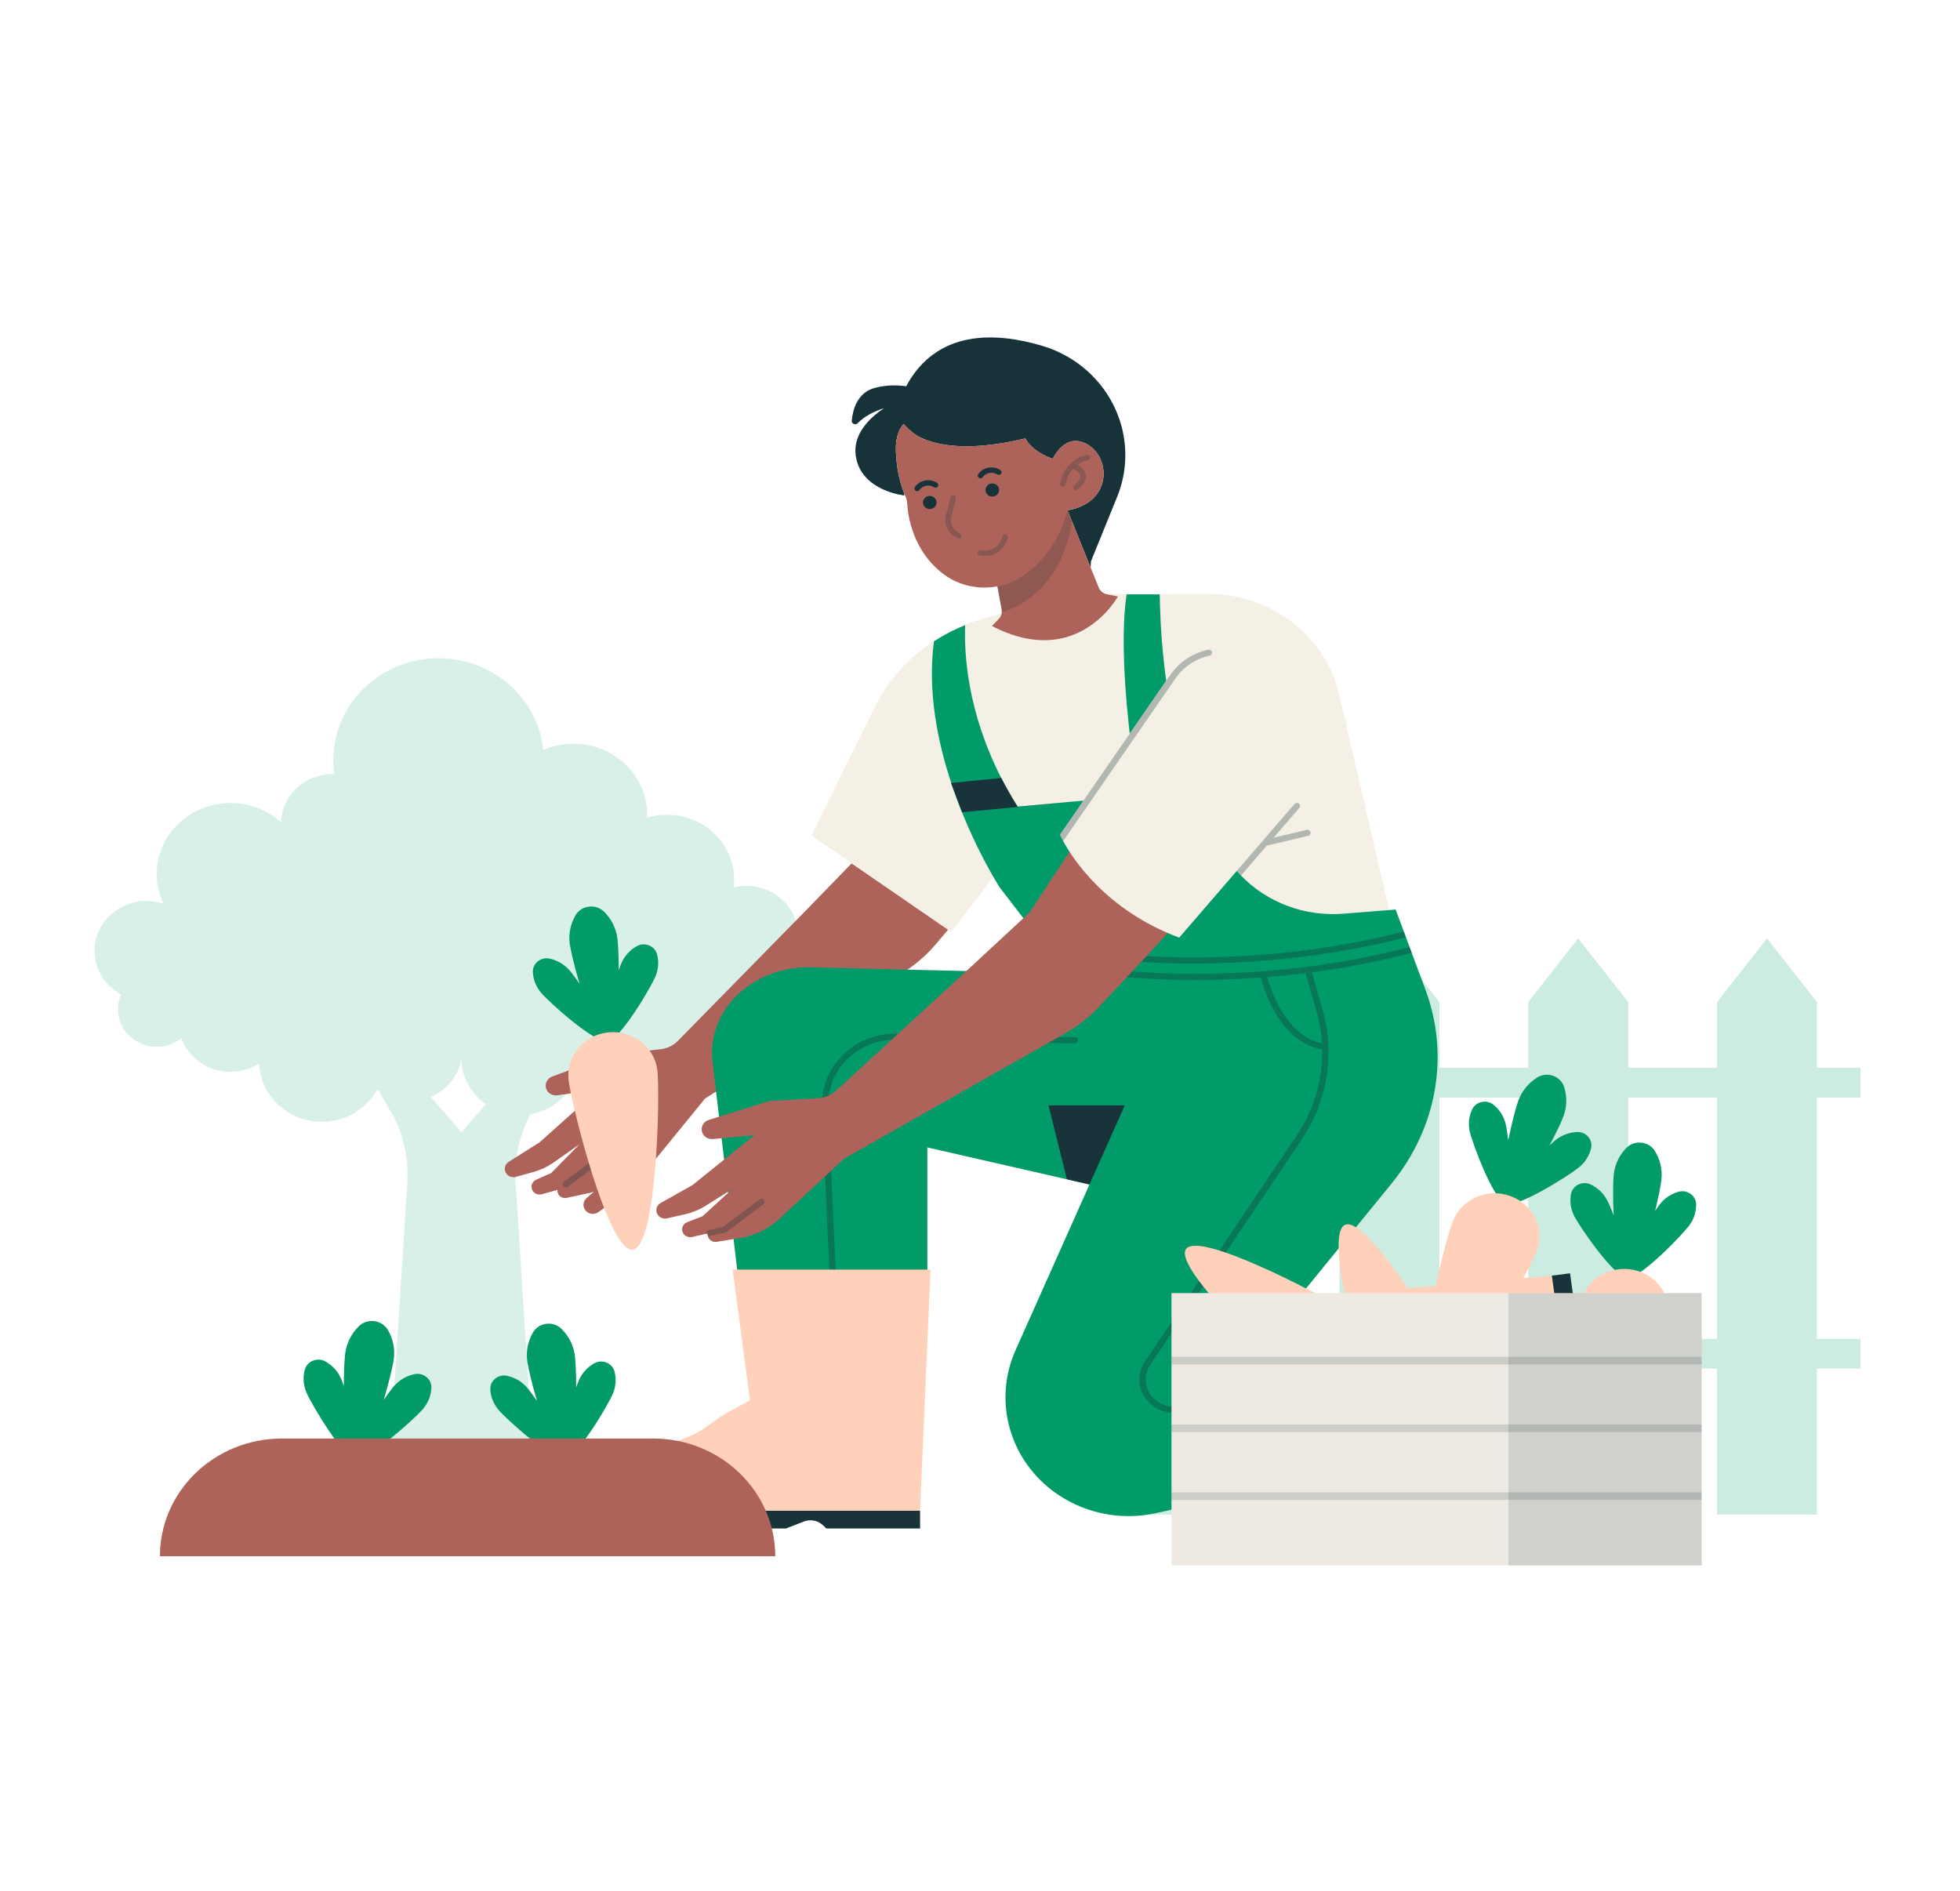 <svg width="311" height="300" viewBox="0 0 311 300" fill="none" xmlns="http://www.w3.org/2000/svg">
<path opacity="0.15" d="M126.654 148.496C126.654 144.116 122.974 140.566 118.433 140.566C117.73 140.566 117.05 140.65 116.401 140.81C116.453 140.4 116.48 139.984 116.48 139.56C116.48 133.886 111.711 129.286 105.829 129.286C104.73 129.286 103.671 129.446 102.674 129.746C102.68 129.594 102.684 129.44 102.684 129.286C102.684 123.058 97.449 118.008 90.992 118.008C89.282 118.008 87.659 118.362 86.195 118.998C85.384 110.836 78.256 104.454 69.583 104.454C60.365 104.454 52.893 111.662 52.893 120.552C52.893 121.326 52.951 122.088 53.061 122.834C52.972 122.832 52.883 122.83 52.793 122.83C48.352 122.83 44.732 126.228 44.579 130.476C42.487 128.574 39.667 127.41 36.565 127.41C30.109 127.41 24.874 132.46 24.874 138.688C24.874 140.37 25.255 141.966 25.939 143.398C25.091 143.114 24.181 142.958 23.232 142.958C18.691 142.958 15.011 146.508 15.011 150.888C15.011 153.86 16.707 156.45 19.216 157.808C18.894 158.528 18.716 159.322 18.716 160.156C18.716 163.438 21.474 166.096 24.874 166.096C26.364 166.096 27.729 165.586 28.794 164.736C29.908 167.842 32.966 170.074 36.565 170.074C38.257 170.074 39.831 169.58 41.137 168.734C41.317 173.878 45.696 177.994 51.072 177.994C54.894 177.994 58.209 175.914 59.874 172.866C59.926 172.906 59.977 172.946 60.029 172.984L62.142 176.632C63.995 179.832 64.877 183.766 64.626 187.718L62.48 221.442C62.072 227.854 59.847 233.868 56.212 238.376L55.623 239.106H90.822L90.234 238.376C86.599 233.868 84.374 227.856 83.966 221.442L81.82 187.718C81.571 183.822 82.427 179.946 84.227 176.772C86.775 176.338 88.969 174.91 90.362 172.92C90.88 173.018 91.413 173.07 91.963 173.07C93.721 173.07 95.35 172.536 96.688 171.63C98.069 174.478 101.069 176.452 104.544 176.452C109.331 176.452 113.212 172.708 113.212 168.088C113.212 167.726 113.187 167.368 113.142 167.018C113.762 167.17 114.409 167.25 115.076 167.25C119.385 167.25 122.878 163.88 122.878 159.724C122.878 158.27 122.451 156.912 121.711 155.76C124.618 154.538 126.65 151.742 126.65 148.488L126.654 148.496ZM68.347 174.038C70.875 172.988 72.747 170.752 73.209 168.056C73.272 170.996 74.789 173.592 77.095 175.202L73.226 179.674L68.35 174.038H68.347Z" fill="#009B68"/>
<g opacity="0.2">
<path d="M198.428 240.314H182.578V159L190.502 148.902L198.428 159V240.314Z" fill="#009B68"/>
<path d="M228.386 240.314H212.535V159L220.46 148.902L228.386 159V240.314Z" fill="#009B68"/>
<path d="M258.344 240.314H242.493V159L250.419 148.902L258.344 159V240.314Z" fill="#009B68"/>
<path d="M288.301 240.314H272.451V159L280.377 148.902L288.301 159V240.314Z" fill="#009B68"/>
<path d="M295.201 169.424H178.22V174.144H295.201V169.424Z" fill="#009B68"/>
<path d="M295.201 212.444H178.22V217.164H295.201V212.444Z" fill="#009B68"/>
</g>
<path d="M150.427 147.53C149.722 148.362 149.06 149.14 148.484 149.82C147.026 151.538 145.31 153.03 143.39 154.254L111.863 174.318V174.322L100.38 188.396L100.461 188.166L100.138 188.574L94.946 192.332C94.683 192.518 94.374 192.608 94.069 192.608C93.698 192.608 93.331 192.478 93.047 192.216C92.413 191.636 92.431 190.656 93.084 190.098L94.231 189.12C94.03 189.178 93.831 189.226 93.628 189.27L89.927 190.07C89.479 190.166 89.012 190.012 88.718 189.668C88.5 189.412 88.426 189.102 88.455 188.804L85.973 189.494C85.49 189.63 84.967 189.478 84.642 189.104C84.094 188.48 84.314 187.528 85.083 187.184L87.468 186.122L91.948 181.57L87.92 184.406C86.91 185.118 85.776 185.65 84.575 185.982L81.853 186.736C81.306 186.888 80.719 186.7 80.377 186.262C79.894 185.65 80.051 184.772 80.721 184.348L85.606 181.266L95.004 172.862L88.43 173.8C87.542 173.926 86.719 173.328 86.599 172.472C86.499 171.758 86.92 171.072 87.617 170.816L97.032 167.324L104.786 166.49C105.848 166.376 106.833 165.902 107.567 165.154L127.931 144.408L135.132 136.998L150.435 147.524L150.427 147.53Z" fill="#AD6359"/>
<g opacity="0.3">
<path d="M102.504 174.136C101.612 174.468 100.704 174.594 99.841 174.594C97.144 174.594 94.87 173.358 94.745 173.288C94.505 173.154 94.422 172.86 94.561 172.628C94.7 172.398 95.006 172.318 95.245 172.45C95.294 172.476 98.915 174.434 102.145 173.236C102.404 173.14 102.694 173.262 102.794 173.514C102.891 173.764 102.763 174.042 102.506 174.138L102.504 174.136Z" fill="#183339"/>
</g>
<g opacity="0.3">
<path d="M101.131 180.2C101.098 180.282 101.069 180.366 101.04 180.452C100.774 181.238 100.673 182.05 100.646 182.72C100.596 183.9 100.09 185.004 99.215 185.828L96.006 188.856C95.956 188.906 95.894 188.944 95.827 188.964C95.649 189.026 95.44 188.988 95.299 188.848C95.104 188.656 95.108 188.35 95.307 188.164L98.516 185.136C99.207 184.486 99.607 183.612 99.647 182.682C99.673 182 99.771 181.18 100.018 180.366C96.943 178.358 95.299 176.01 95.226 175.908C95.073 175.686 95.135 175.386 95.367 175.238C95.595 175.088 95.908 175.148 96.062 175.372C96.078 175.394 97.598 177.56 100.378 179.428C100.548 179.544 100.723 179.658 100.903 179.77C101.058 179.866 101.141 180.034 101.131 180.202V180.2Z" fill="#183339"/>
<path d="M101.131 180.2C101.129 180.282 101.1 180.362 101.054 180.438C101.052 180.442 101.046 180.448 101.042 180.452C101.069 180.368 101.1 180.282 101.133 180.2H101.131Z" fill="#183339"/>
</g>
<g opacity="0.3">
<path d="M102.035 178.714C101.629 179.146 101.338 179.662 101.129 180.198C101.139 180.028 101.056 179.862 100.901 179.766C100.72 179.654 100.546 179.542 100.376 179.424C100.604 178.938 100.903 178.474 101.289 178.064C101.473 177.866 101.79 177.848 101.996 178.028C102.201 178.208 102.219 178.514 102.033 178.712L102.035 178.714Z" fill="#183339"/>
</g>
<path opacity="0.3" d="M97.316 181.46L94.712 184.744C94.677 184.826 94.619 184.902 94.544 184.956L90.107 188.294C89.779 188.54 89.296 188.316 89.296 187.912C89.296 187.764 89.369 187.624 89.489 187.532L93.825 184.272L96.58 180.906C96.75 180.7 97.069 180.676 97.27 180.86C97.442 181.018 97.463 181.276 97.318 181.46H97.316Z" fill="#183339"/>
<path d="M221.43 148.75V149.734H165.686L161.434 144.416L157.631 139.118L150.986 147.868L150.404 147.468L135.1 136.942L128.752 132.574L138.729 112.332C140.862 108 144.146 104.346 148.179 101.706C149.724 100.69 151.38 99.826 153.124 99.13C154.045 98.756 154.992 98.436 155.96 98.16L159.696 97.106L174.121 94.248H191.758C194.435 94.248 197.066 94.736 199.521 95.662C201.97 96.588 204.24 97.954 206.208 99.708C209.374 102.536 211.571 106.224 212.513 110.286L220.41 144.336L221.432 148.75H221.43Z" fill="#F4F0E6"/>
<path d="M143.487 78.614L143.479 78.304C142.604 76.102 142.293 73.94 142.204 72.344C142.125 71.544 142.131 70.856 142.193 70.268C142.212 69.94 142.231 69.76 142.231 69.76H142.264C142.577 67.966 143.396 67.284 143.396 67.284C143.396 67.284 143.607 67.542 143.983 67.906C144.37 68.282 144.936 68.772 145.625 69.202C145.627 69.202 145.631 69.202 145.631 69.206C145.944 69.378 146.305 69.55 146.722 69.716C147.333 69.964 148.065 70.196 148.925 70.38H148.928C151.824 71.006 156.219 71.12 162.694 69.566C163.746 71.474 165.979 72.434 167.038 72.798C167.559 71.798 169.111 69.37 171.558 70.098C176.169 71.462 177.034 79.46 169.655 80.924C169.57 80.942 169.478 80.958 169.389 80.972L170.065 82.648L173.038 90.02L173.049 90.038L173.107 89.062L177.262 78.838C177.931 77.188 178.346 75.462 178.497 73.716C178.647 71.968 178.535 70.2 178.157 68.468C176.756 62.04 171.879 56.81 165.371 54.874C157.965 52.668 148.652 52.254 143.782 61.288C142.438 61.094 140.734 61.058 138.876 61.53C136.054 62.246 135.32 64.952 135.148 66.744C135.1 67.246 135.729 67.514 136.087 67.148C137.224 65.998 138.758 65.252 140.269 64.77C138.063 66.248 135.293 68.834 135.781 72.296C136.575 77.93 143.489 78.616 143.489 78.616L143.487 78.614Z" fill="#173339"/>
<path d="M157.405 99.332C170.984 106.388 177.386 94.636 177.386 94.636L175.686 94.31C175.07 94.192 174.558 93.78 174.33 93.214L173.049 90.034L173.038 90.016L170.065 82.644L169.389 80.968L156.512 83.58L158.255 93.034L158.933 96.702C158.96 96.856 158.969 97.012 158.954 97.168C158.919 97.556 158.753 97.924 158.473 98.216L157.403 99.332H157.405Z" fill="#AD6359"/>
<g opacity="0.2">
<path d="M158.954 97.168C167.051 94.542 169.304 87.122 169.922 83.586C169.986 83.23 170.034 82.91 170.067 82.644L169.391 80.968C169.304 81.29 169.213 81.606 169.114 81.912C167.61 86.676 164.901 89.578 162.35 91.336C161.654 91.816 160.909 92.204 160.136 92.498C160.026 92.54 159.914 92.584 159.804 92.62C159.51 92.722 159.207 92.812 158.904 92.888C158.691 92.946 158.473 92.992 158.255 93.034L158.933 96.702C158.96 96.856 158.969 97.012 158.954 97.168Z" fill="#183339"/>
</g>
<path d="M143.945 79.868C144.037 81.62 144.721 87.324 149.691 91.08C151.343 92.328 153.304 93.036 155.305 93.198C156.278 93.276 157.262 93.226 158.224 93.042L158.255 93.036C158.471 92.994 158.691 92.948 158.904 92.89C159.209 92.814 159.51 92.724 159.804 92.622C159.914 92.586 160.028 92.542 160.136 92.5C160.897 92.206 161.629 91.82 162.319 91.344C164.878 89.582 167.596 86.666 169.097 81.88C169.19 81.586 169.275 81.286 169.36 80.976L169.391 80.97C169.481 80.954 169.572 80.94 169.657 80.922C177.036 79.458 176.171 71.46 171.56 70.096C169.114 69.37 167.561 71.798 167.04 72.796C165.981 72.432 163.748 71.474 162.697 69.564C156.222 71.118 151.828 71.004 148.93 70.378H148.928C148.065 70.196 147.335 69.962 146.724 69.714H146.601C146.257 69.568 145.934 69.39 145.633 69.204C145.633 69.202 145.629 69.2 145.627 69.2C144.938 68.77 144.372 68.28 143.985 67.904C143.607 67.54 143.398 67.282 143.398 67.282C143.398 67.282 142.579 67.964 142.266 69.756C142.239 69.916 142.214 70.088 142.195 70.266C142.171 70.714 142.154 71.44 142.206 72.342C142.295 73.938 142.606 76.1 143.481 78.302C143.549 78.482 143.624 78.662 143.705 78.844C143.846 79.168 143.929 79.518 143.945 79.868Z" fill="#AD6359"/>
<path d="M157.451 78.79C158.046 78.79 158.529 78.324 158.529 77.749C158.529 77.175 158.046 76.71 157.451 76.71C156.856 76.71 156.373 77.175 156.373 77.749C156.373 78.324 156.856 78.79 157.451 78.79Z" fill="#173339"/>
<path d="M147.532 80.767C148.128 80.767 148.61 80.302 148.61 79.728C148.61 79.153 148.128 78.688 147.532 78.688C146.937 78.688 146.454 79.153 146.454 79.728C146.454 80.302 146.937 80.767 147.532 80.767Z" fill="#173339"/>
<g opacity="0.25">
<path d="M152.212 85.467C152.322 85.445 152.421 85.383 152.487 85.285C152.618 85.091 152.562 84.831 152.361 84.703L151.948 84.443C151.096 83.907 150.692 82.907 150.941 81.957L151.698 79.071C151.756 78.845 151.615 78.617 151.382 78.561C151.148 78.505 150.912 78.641 150.854 78.865L150.097 81.751C149.757 83.051 150.31 84.415 151.474 85.147L151.886 85.407C151.988 85.471 152.104 85.489 152.214 85.467H152.212Z" fill="#173339"/>
</g>
<g opacity="0.25">
<path d="M156.966 88.164C158.407 87.872 159.601 86.778 159.904 85.298C159.949 85.07 159.796 84.85 159.562 84.804C159.325 84.76 159.097 84.906 159.05 85.134C158.898 85.87 158.461 86.506 157.814 86.924C157.167 87.342 156.392 87.492 155.629 87.346C155.392 87.302 155.164 87.45 155.116 87.676C155.071 87.904 155.224 88.124 155.459 88.17C155.973 88.268 156.483 88.26 156.966 88.162V88.164Z" fill="#173339"/>
</g>
<path d="M158.577 75.344C158.685 75.322 158.782 75.262 158.848 75.168C158.983 74.976 158.931 74.714 158.73 74.584C157.571 73.83 155.991 74.126 155.21 75.244C155.075 75.436 155.127 75.698 155.328 75.828C155.527 75.958 155.799 75.908 155.933 75.714C156.448 74.98 157.484 74.786 158.243 75.282C158.345 75.348 158.465 75.368 158.577 75.344Z" fill="#173339"/>
<path d="M148.538 77.38C148.646 77.358 148.743 77.298 148.809 77.204C148.944 77.012 148.892 76.75 148.691 76.62C148.129 76.254 147.453 76.122 146.79 76.246C146.118 76.376 145.55 76.738 145.171 77.278C145.036 77.47 145.088 77.732 145.289 77.862C145.488 77.992 145.76 77.94 145.894 77.748C146.408 77.014 147.445 76.82 148.204 77.316C148.306 77.382 148.426 77.402 148.538 77.378V77.38Z" fill="#173339"/>
<g opacity="0.25">
<path d="M168.545 77.244C168.603 77.252 168.659 77.252 168.713 77.242C168.881 77.208 169.018 77.076 169.051 76.904C169.263 75.782 169.733 74.97 170.266 74.39C170.818 74.644 171.378 75.024 171.436 75.504C171.504 76.12 170.737 76.792 170.463 76.978C170.266 77.112 170.221 77.376 170.36 77.566C170.463 77.706 170.642 77.766 170.805 77.734C170.861 77.722 170.917 77.7 170.969 77.666C171.027 77.622 172.441 76.642 172.3 75.414C172.23 74.778 171.772 74.23 170.938 73.784C171.784 73.154 172.593 72.984 172.659 72.974H172.661C172.893 72.926 173.045 72.704 172.999 72.478C172.949 72.25 172.721 72.104 172.489 72.15C172.344 72.18 168.925 72.878 168.193 76.756C168.151 76.986 168.309 77.202 168.543 77.246L168.545 77.244Z" fill="#173339"/>
</g>
<path d="M220.787 187.82L203.912 208.516L211.816 207.878L213.385 233.504L183.43 240.092C175.172 241.91 166.64 238.386 162.298 231.366C160.47 228.406 159.543 225.066 159.543 221.712C159.543 219.184 160.07 216.65 161.133 214.264L172.872 187.944L147.149 182.068V207.496H117.687L113.063 168.488C112.619 164.758 113.93 161.03 116.685 158.19C119.592 155.196 123.813 153.482 128.246 153.482C128.387 153.482 128.526 153.484 128.665 153.486L169.132 154.464L168.668 153.862L167.797 152.73L166.408 150.924L165.512 149.758L161.453 144.484L158.637 140.822C158.637 140.822 154.412 134.312 151.254 125.182C151.148 124.872 151.042 124.56 150.941 124.246C148.724 117.556 147.155 109.582 148.198 101.77C149.742 100.754 151.399 99.894 153.143 99.194C152.971 103.804 153.503 112.952 158.869 123.444C159.634 124.942 160.499 126.464 161.471 128.006L172.734 126.964L180.616 126.236C180.616 126.236 180.614 126.228 180.612 126.214C180.575 125.982 180.258 124.12 179.872 121.318C178.935 114.53 177.583 102.226 178.757 94.314H184.021C184.068 98.732 184.523 109.678 187.618 120.536C188.082 122.166 188.603 123.792 189.198 125.394C190.769 129.666 192.818 133.762 195.486 137.264C195.729 137.58 195.98 137.89 196.241 138.19C196.457 138.442 196.681 138.686 196.913 138.922C201.043 143.222 207.051 145.472 213.193 144.98L220.429 144.402L221.451 144.32L222.749 147.812L223.089 148.726L223.667 150.278L224.005 151.192L226.163 156.99C230.053 167.436 228.054 178.912 220.783 187.824L220.787 187.82Z" fill="#009B68"/>
<path d="M172.87 187.942L178.468 175.394H166.371L169.29 187.124L172.87 187.942Z" fill="#183339"/>
<g opacity="0.35">
<path d="M170.557 164.586L142.278 164.024C139.036 163.956 136 165.156 133.734 167.394C131.468 169.632 130.294 172.584 130.435 175.71L131.746 204.99C131.758 205.25 131.98 205.452 132.246 205.452C132.252 205.452 132.26 205.452 132.268 205.452C132.544 205.44 132.76 205.214 132.747 204.948L131.437 175.668C131.308 172.812 132.38 170.114 134.452 168.07C136.523 166.026 139.289 164.924 142.258 164.992L170.536 165.554C170.807 165.55 171.042 165.348 171.048 165.08C171.054 164.812 170.834 164.592 170.557 164.586Z" fill="#183339"/>
<path d="M210.783 165.963C210.707 164.025 210.398 162.089 209.85 160.187L208.152 154.283C213.186 153.617 218.521 152.627 224.007 151.187L223.669 150.273C207.928 154.385 193.44 154.813 183.793 154.399C176.486 154.087 170.853 153.263 167.797 152.723L168.668 153.855C171.913 154.389 177.148 155.083 183.72 155.365C185.543 155.443 187.535 155.493 189.677 155.493C192.841 155.493 196.328 155.387 200.062 155.113C200.33 156.211 202.766 165.295 209.799 166.519C209.886 171.319 208.503 176.091 205.747 180.195L181.678 216.027C180.494 217.787 180.492 219.977 181.668 221.739C182.69 223.275 184.388 224.157 186.231 224.157C186.505 224.157 186.782 224.137 187.06 224.097L202.028 221.951C202.301 221.913 202.492 221.665 202.449 221.401C202.409 221.137 202.15 220.953 201.88 220.995L186.913 223.141C185.159 223.393 183.471 222.655 182.511 221.215C181.551 219.775 181.556 217.989 182.52 216.553L206.591 180.719C209.512 176.371 210.951 171.297 210.796 166.205C210.798 166.193 210.804 166.179 210.806 166.163C210.817 166.093 210.806 166.025 210.785 165.959L210.783 165.963ZM201.076 155.037C203.042 154.877 205.067 154.675 207.151 154.413L208.886 160.449C209.367 162.121 209.655 163.823 209.761 165.525C203.829 164.309 201.462 156.473 201.076 155.035V155.037Z" fill="#183339"/>
<path d="M223.093 148.722C210.367 151.994 198.48 152.884 189.304 152.884C187.162 152.884 185.169 152.836 183.345 152.758C175.292 152.412 169.246 151.448 166.412 150.918L165.516 149.752C167.54 150.17 174.123 151.394 183.417 151.79C192.955 152.198 207.223 151.788 222.753 147.806L223.093 148.72V148.722Z" fill="#183339"/>
</g>
<path d="M161.473 128.002L172.736 126.96L152.653 128.878L151.256 125.178L150.906 124.246L150.943 124.242L158.871 123.442C159.636 124.94 160.501 126.462 161.473 128.004V128.002Z" fill="#183339"/>
<path d="M189.2 125.39L180.612 126.208C180.575 125.978 180.258 124.116 179.872 121.316L187.62 120.532C188.085 122.162 188.605 123.788 189.2 125.39Z" fill="#183339"/>
<path d="M147.648 201.454H116.246L118.999 222.166L115.422 224.164C112.688 225.694 111.792 226.992 108.852 228.12C105.232 229.508 99.597 232.752 98.371 239.722H145.99L147.648 201.456V201.454Z" fill="#FFD1BA"/>
<path d="M145.992 239.72V242.532H131.122L130.589 242.022C129.789 241.254 128.59 241.02 127.543 241.428L124.709 242.532H98.373V239.72H145.992Z" fill="#183339"/>
<path d="M206.693 205.878L210.837 235.906L231.757 230.54L234.283 233.696C236.215 236.11 237.668 236.794 239.213 239.456C241.116 242.734 245.194 247.694 252.517 247.948L246.233 202.416L206.693 205.882V205.878Z" fill="#FFD1BA"/>
<path d="M246.233 202.414L249.123 202.042L251.087 216.26L250.633 216.836C249.949 217.704 249.868 218.88 250.425 219.828L251.935 222.392L255.41 247.572L252.52 247.944L246.235 202.412L246.233 202.414Z" fill="#183339"/>
<path d="M186.121 147.032C186.359 147.032 178.437 155.466 174.365 159.782C172.816 161.424 171.023 162.83 169.037 163.954L133.927 183.86L123.666 193.408C121.96 194.996 119.793 196.052 117.456 196.436L113.718 197.048C113.65 197.06 113.579 197.064 113.513 197.064C113.129 197.064 112.767 196.89 112.532 196.586C112.329 196.322 112.261 196.008 112.306 195.716L109.802 196.278C109.706 196.3 109.609 196.31 109.513 196.31C109.117 196.31 108.736 196.136 108.491 195.822C107.979 195.172 108.251 194.23 109.035 193.928L111.475 192.988L116.194 188.666L112.016 191.294C110.971 191.954 109.81 192.43 108.591 192.704L105.831 193.32C105.728 193.344 105.624 193.354 105.52 193.354C105.072 193.354 104.643 193.144 104.384 192.774C103.936 192.138 104.137 191.268 104.828 190.88L109.872 188.046L119.71 180.126L113.094 180.734C113.042 180.738 112.99 180.742 112.939 180.742C112.111 180.742 111.406 180.128 111.338 179.318C111.276 178.6 111.734 177.938 112.443 177.714L122.032 174.698L129.82 174.254C130.887 174.192 131.897 173.768 132.671 173.06L154.119 153.358L163.321 144.826L169.706 135.152C169.706 135.152 185.8 147.036 186.121 147.036V147.032Z" fill="#AD6359"/>
<g opacity="0.3">
<path d="M112.57 196.14C112.342 196.14 112.136 195.99 112.082 195.766C112.02 195.506 112.188 195.246 112.458 195.186L114.713 194.68L120.537 190.3C120.755 190.136 121.07 190.174 121.24 190.384C121.41 190.594 121.371 190.898 121.153 191.062L115.242 195.508C115.184 195.552 115.118 195.582 115.047 195.598L112.684 196.128C112.646 196.136 112.607 196.14 112.57 196.14Z" fill="#183339"/>
</g>
<path d="M84.55 154.266C84.613 155.446 85.063 156.614 85.913 157.59C87.271 159.146 94.092 165.284 96.254 165.248C96.267 165.25 96.281 165.248 96.294 165.248C96.3 165.26 96.306 165.27 96.315 165.278C96.327 165.284 96.342 165.292 96.354 165.298C96.379 165.294 96.406 165.29 96.433 165.282C98.485 164.788 103.161 156.876 103.982 154.99C104.492 153.816 104.56 152.57 104.258 151.428C103.903 150.086 102.294 149.434 101.052 150.128C99.993 150.72 99.118 151.64 98.606 152.812C98.492 153.074 98.344 153.466 98.177 153.954C98.177 151.684 98.079 149.728 97.955 148.832C97.727 147.188 96.951 145.742 95.827 144.646C94.511 143.36 92.251 143.65 91.328 145.222C90.54 146.562 90.184 148.154 90.412 149.8C90.559 150.87 91.152 153.39 91.965 156.1C91.295 155.132 90.715 154.362 90.37 153.97C89.522 152.998 88.403 152.372 87.211 152.11C85.811 151.802 84.476 152.888 84.55 154.27V154.266Z" fill="#009B68"/>
<path d="M104.309 169.872C104.732 173.626 104.278 197.888 100.387 198.298C96.495 198.706 90.64 175.106 90.217 171.352C89.794 167.598 92.605 164.222 96.497 163.814C100.389 163.406 103.888 166.118 104.311 169.872H104.309Z" fill="#FFD1BA"/>
<path d="M207.174 125.52L187.108 148.782C175.481 144.42 170.229 136.292 168.693 133.452C168.346 132.812 168.189 132.438 168.189 132.438L170.65 128.87L184.979 108.102C185.099 107.926 185.227 107.754 185.358 107.59C187.122 105.326 189.65 103.968 192.32 103.568C195.69 103.058 199.289 104.074 201.874 106.712L206.715 111.652C210.485 115.498 210.682 121.452 207.172 125.52H207.174Z" fill="#F4F0E6"/>
<g opacity="0.3">
<path d="M192.32 103.568C192.318 103.786 192.161 103.98 191.928 104.032C189.716 104.522 187.807 105.796 186.55 107.612L168.693 133.452C168.346 132.812 168.189 132.438 168.189 132.438L170.65 128.87L185.356 107.59L185.713 107.074C187.11 105.052 189.237 103.638 191.7 103.088C191.972 103.03 192.242 103.192 192.308 103.45C192.318 103.488 192.32 103.528 192.32 103.566V103.568Z" fill="#183339"/>
</g>
<g opacity="0.3">
<path d="M207.572 132.622L201.006 134.18H201.001L196.915 138.918C196.683 138.68 196.459 138.436 196.243 138.186L205.395 127.578C205.573 127.374 205.888 127.346 206.102 127.518C206.313 127.688 206.342 127.992 206.164 128.198L202.082 132.928L207.331 131.684C207.599 131.622 207.872 131.778 207.939 132.038C208.003 132.3 207.841 132.56 207.572 132.624V132.622Z" fill="#183339"/>
</g>
<path d="M68.453 220.24C68.389 221.444 67.931 222.636 67.064 223.63C65.679 225.216 58.723 231.478 56.517 231.44C56.505 231.442 56.49 231.44 56.478 231.44C56.471 231.452 56.465 231.462 56.457 231.472C56.444 231.48 56.43 231.486 56.417 231.492C56.391 231.488 56.364 231.484 56.337 231.476C54.242 230.972 49.476 222.902 48.638 220.98C48.118 219.784 48.047 218.512 48.358 217.348C48.719 215.98 50.361 215.314 51.626 216.022C52.706 216.626 53.6 217.564 54.12 218.76C54.236 219.026 54.388 219.426 54.558 219.924C54.558 217.61 54.657 215.614 54.784 214.7C55.016 213.024 55.808 211.548 56.952 210.432C58.296 209.122 60.599 209.418 61.541 211.02C62.343 212.388 62.708 214.01 62.476 215.69C62.327 216.782 61.721 219.35 60.894 222.114C61.578 221.128 62.169 220.34 62.519 219.94C63.384 218.948 64.524 218.31 65.741 218.044C67.168 217.73 68.53 218.838 68.455 220.246L68.453 220.24Z" fill="#009B68"/>
<path d="M77.8 220.458C77.862 221.638 78.312 222.806 79.162 223.782C80.52 225.338 87.341 231.476 89.504 231.44C89.516 231.442 89.531 231.44 89.543 231.44C89.549 231.452 89.556 231.462 89.564 231.47C89.576 231.476 89.591 231.484 89.603 231.49C89.628 231.486 89.655 231.482 89.682 231.474C91.735 230.98 96.41 223.068 97.231 221.182C97.741 220.008 97.809 218.762 97.507 217.62C97.152 216.278 95.543 215.626 94.301 216.32C93.242 216.912 92.367 217.832 91.855 219.004C91.741 219.266 91.594 219.658 91.426 220.146C91.426 217.876 91.328 215.92 91.204 215.024C90.976 213.38 90.2 211.934 89.077 210.838C87.76 209.552 85.5 209.842 84.578 211.414C83.79 212.754 83.433 214.346 83.661 215.992C83.808 217.062 84.401 219.582 85.214 222.292C84.544 221.324 83.964 220.554 83.62 220.162C82.772 219.19 81.652 218.564 80.46 218.302C79.06 217.994 77.725 219.08 77.8 220.462V220.458Z" fill="#009B68"/>
<path d="M44.736 228.256H103.648C114.334 228.256 123.011 236.626 123.011 246.934H25.373C25.373 236.626 34.05 228.256 44.736 228.256Z" fill="#AD6359"/>
<path d="M233.584 176.044C233.082 177.122 232.929 178.36 233.225 179.602C233.698 181.584 236.864 190.048 238.807 190.968C238.817 190.976 238.829 190.982 238.842 190.984C238.842 190.998 238.842 191.01 238.846 191.02C238.854 191.032 238.863 191.044 238.871 191.054C238.896 191.062 238.921 191.07 238.95 191.074C241.01 191.538 248.912 186.554 250.535 185.236C251.545 184.416 252.194 183.338 252.466 182.188C252.785 180.838 251.661 179.55 250.229 179.62C249.005 179.682 247.792 180.114 246.783 180.934C246.559 181.116 246.242 181.4 245.862 181.762C246.936 179.744 247.774 177.958 248.087 177.106C248.661 175.542 248.655 173.914 248.174 172.444C247.61 170.72 245.462 169.984 243.899 170.976C242.563 171.822 241.494 173.082 240.917 174.648C240.542 175.666 239.878 178.168 239.319 180.936C239.18 179.78 239.028 178.838 238.908 178.338C238.612 177.1 237.913 176.05 236.976 175.292C235.877 174.402 234.175 174.78 233.586 176.042L233.584 176.044Z" fill="#009B68"/>
<path d="M243.787 198.626C242.387 202.154 230.509 223.544 226.852 222.194C223.194 220.844 229.147 197.268 230.544 193.74C231.944 190.212 236.041 188.446 239.698 189.796C243.355 191.146 245.186 195.098 243.787 198.626Z" fill="#FFD1BA"/>
<path d="M249.277 189.45C249.055 190.612 249.213 191.85 249.806 192.988C250.753 194.804 255.916 202.3 258.028 202.748C258.041 202.754 258.055 202.756 258.066 202.756C258.07 202.77 258.074 202.78 258.078 202.79C258.089 202.8 258.101 202.81 258.111 202.818C258.136 202.82 258.163 202.822 258.192 202.818C260.307 202.796 266.755 196.142 268.007 194.49C268.785 193.462 269.152 192.266 269.131 191.086C269.108 189.702 267.698 188.708 266.326 189.104C265.152 189.444 264.08 190.142 263.303 191.17C263.129 191.398 262.892 191.748 262.613 192.186C263.158 189.978 263.531 188.052 263.626 187.152C263.799 185.502 263.39 183.922 262.561 182.604C261.588 181.06 259.32 180.838 258.045 182.16C256.957 183.288 256.229 184.756 256.055 186.41C255.941 187.484 255.912 190.066 256.055 192.884C255.636 191.794 255.254 190.914 255.016 190.456C254.423 189.32 253.486 188.462 252.389 187.942C251.101 187.33 249.542 188.088 249.281 189.448L249.277 189.45Z" fill="#009B68"/>
<path d="M264.754 209.041C264.265 212.787 257.999 236.289 254.114 235.817C250.231 235.345 250.197 211.079 250.687 207.331C251.176 203.585 254.721 200.929 258.605 201.401C262.488 201.873 265.242 205.293 264.752 209.039L264.754 209.041Z" fill="#FFD1BA"/>
<path d="M232.522 216.742C231.579 215.988 230.383 215.516 229.064 215.458C226.957 215.368 217.656 216.052 216.22 217.612C216.209 217.62 216.201 217.63 216.195 217.64C216.18 217.636 216.168 217.634 216.157 217.634C216.145 217.638 216.128 217.642 216.116 217.648C216.101 217.668 216.087 217.69 216.075 217.714C215.061 219.506 217.932 228.182 218.813 230.042C219.363 231.198 220.267 232.092 221.345 232.65C222.608 233.308 224.196 232.606 224.507 231.256C224.772 230.102 224.664 228.858 224.115 227.702C223.993 227.444 223.794 227.074 223.534 226.624C225.264 228.162 226.825 229.416 227.592 229.936C229.002 230.888 230.629 231.316 232.226 231.26C234.098 231.196 235.406 229.396 234.834 227.676C234.345 226.21 233.372 224.878 231.962 223.926C231.046 223.306 228.724 222.02 226.105 220.762C227.297 220.942 228.278 221.052 228.811 221.074C230.128 221.13 231.361 220.76 232.369 220.09C233.551 219.306 233.627 217.622 232.524 216.738L232.522 216.742Z" fill="#009B68"/>
<path d="M207.24 220.2C204.089 217.958 185.891 201.206 188.213 198.166C190.537 195.126 212.504 206.952 215.654 209.194C218.805 211.436 219.475 215.716 217.151 218.756C214.826 221.796 210.389 222.442 207.238 220.2H207.24Z" fill="#FFD1BA"/>
<path d="M241.653 232.173C241.243 231.059 240.467 230.063 239.364 229.363C237.602 228.247 229.248 224.241 227.185 224.871C227.173 224.871 227.159 224.877 227.148 224.883C227.138 224.873 227.13 224.865 227.119 224.859C227.105 224.855 227.09 224.853 227.076 224.851C227.053 224.861 227.028 224.873 227.005 224.889C225.185 225.927 223.045 234.799 222.815 236.833C222.672 238.097 222.977 239.311 223.605 240.323C224.341 241.511 226.076 241.693 227.061 240.687C227.901 239.827 228.469 238.705 228.61 237.441C228.641 237.159 228.668 236.743 228.682 236.229C229.352 238.405 230.026 240.253 230.412 241.077C231.117 242.589 232.288 243.763 233.69 244.503C235.332 245.373 237.411 244.473 237.83 242.713C238.187 241.211 238.06 239.587 237.353 238.073C236.895 237.087 235.582 234.837 234.001 232.463C234.929 233.205 235.713 233.785 236.159 234.067C237.26 234.765 238.516 235.057 239.737 234.979C241.17 234.889 242.128 233.481 241.649 232.177L241.653 232.173Z" fill="#009B68"/>
<path d="M218.1 222.66C216.582 219.178 209.84 195.8 213.45 194.336C217.059 192.872 229.653 213.878 231.17 217.36C232.688 220.842 230.992 224.85 227.382 226.314C223.773 227.778 219.618 226.142 218.1 222.66Z" fill="#FFD1BA"/>
<path d="M185.887 248.384H270.006V205.18H185.887V248.384Z" fill="#EEEAE3"/>
<g opacity="0.4">
<g opacity="0.39">
<path d="M270.006 215.286H185.887V216.496H270.006V215.286Z" fill="#183339"/>
</g>
</g>
<g opacity="0.4">
<g opacity="0.39">
<path d="M270.006 226.034H185.887V227.244H270.006V226.034Z" fill="#183339"/>
</g>
</g>
<g opacity="0.4">
<g opacity="0.39">
<path d="M270.006 236.782H185.887V237.992H270.006V236.782Z" fill="#183339"/>
</g>
</g>
<g opacity="0.14">
<path d="M239.333 248.39H270.006V205.18H239.333V248.39Z" fill="#183339"/>
</g>
</svg>
